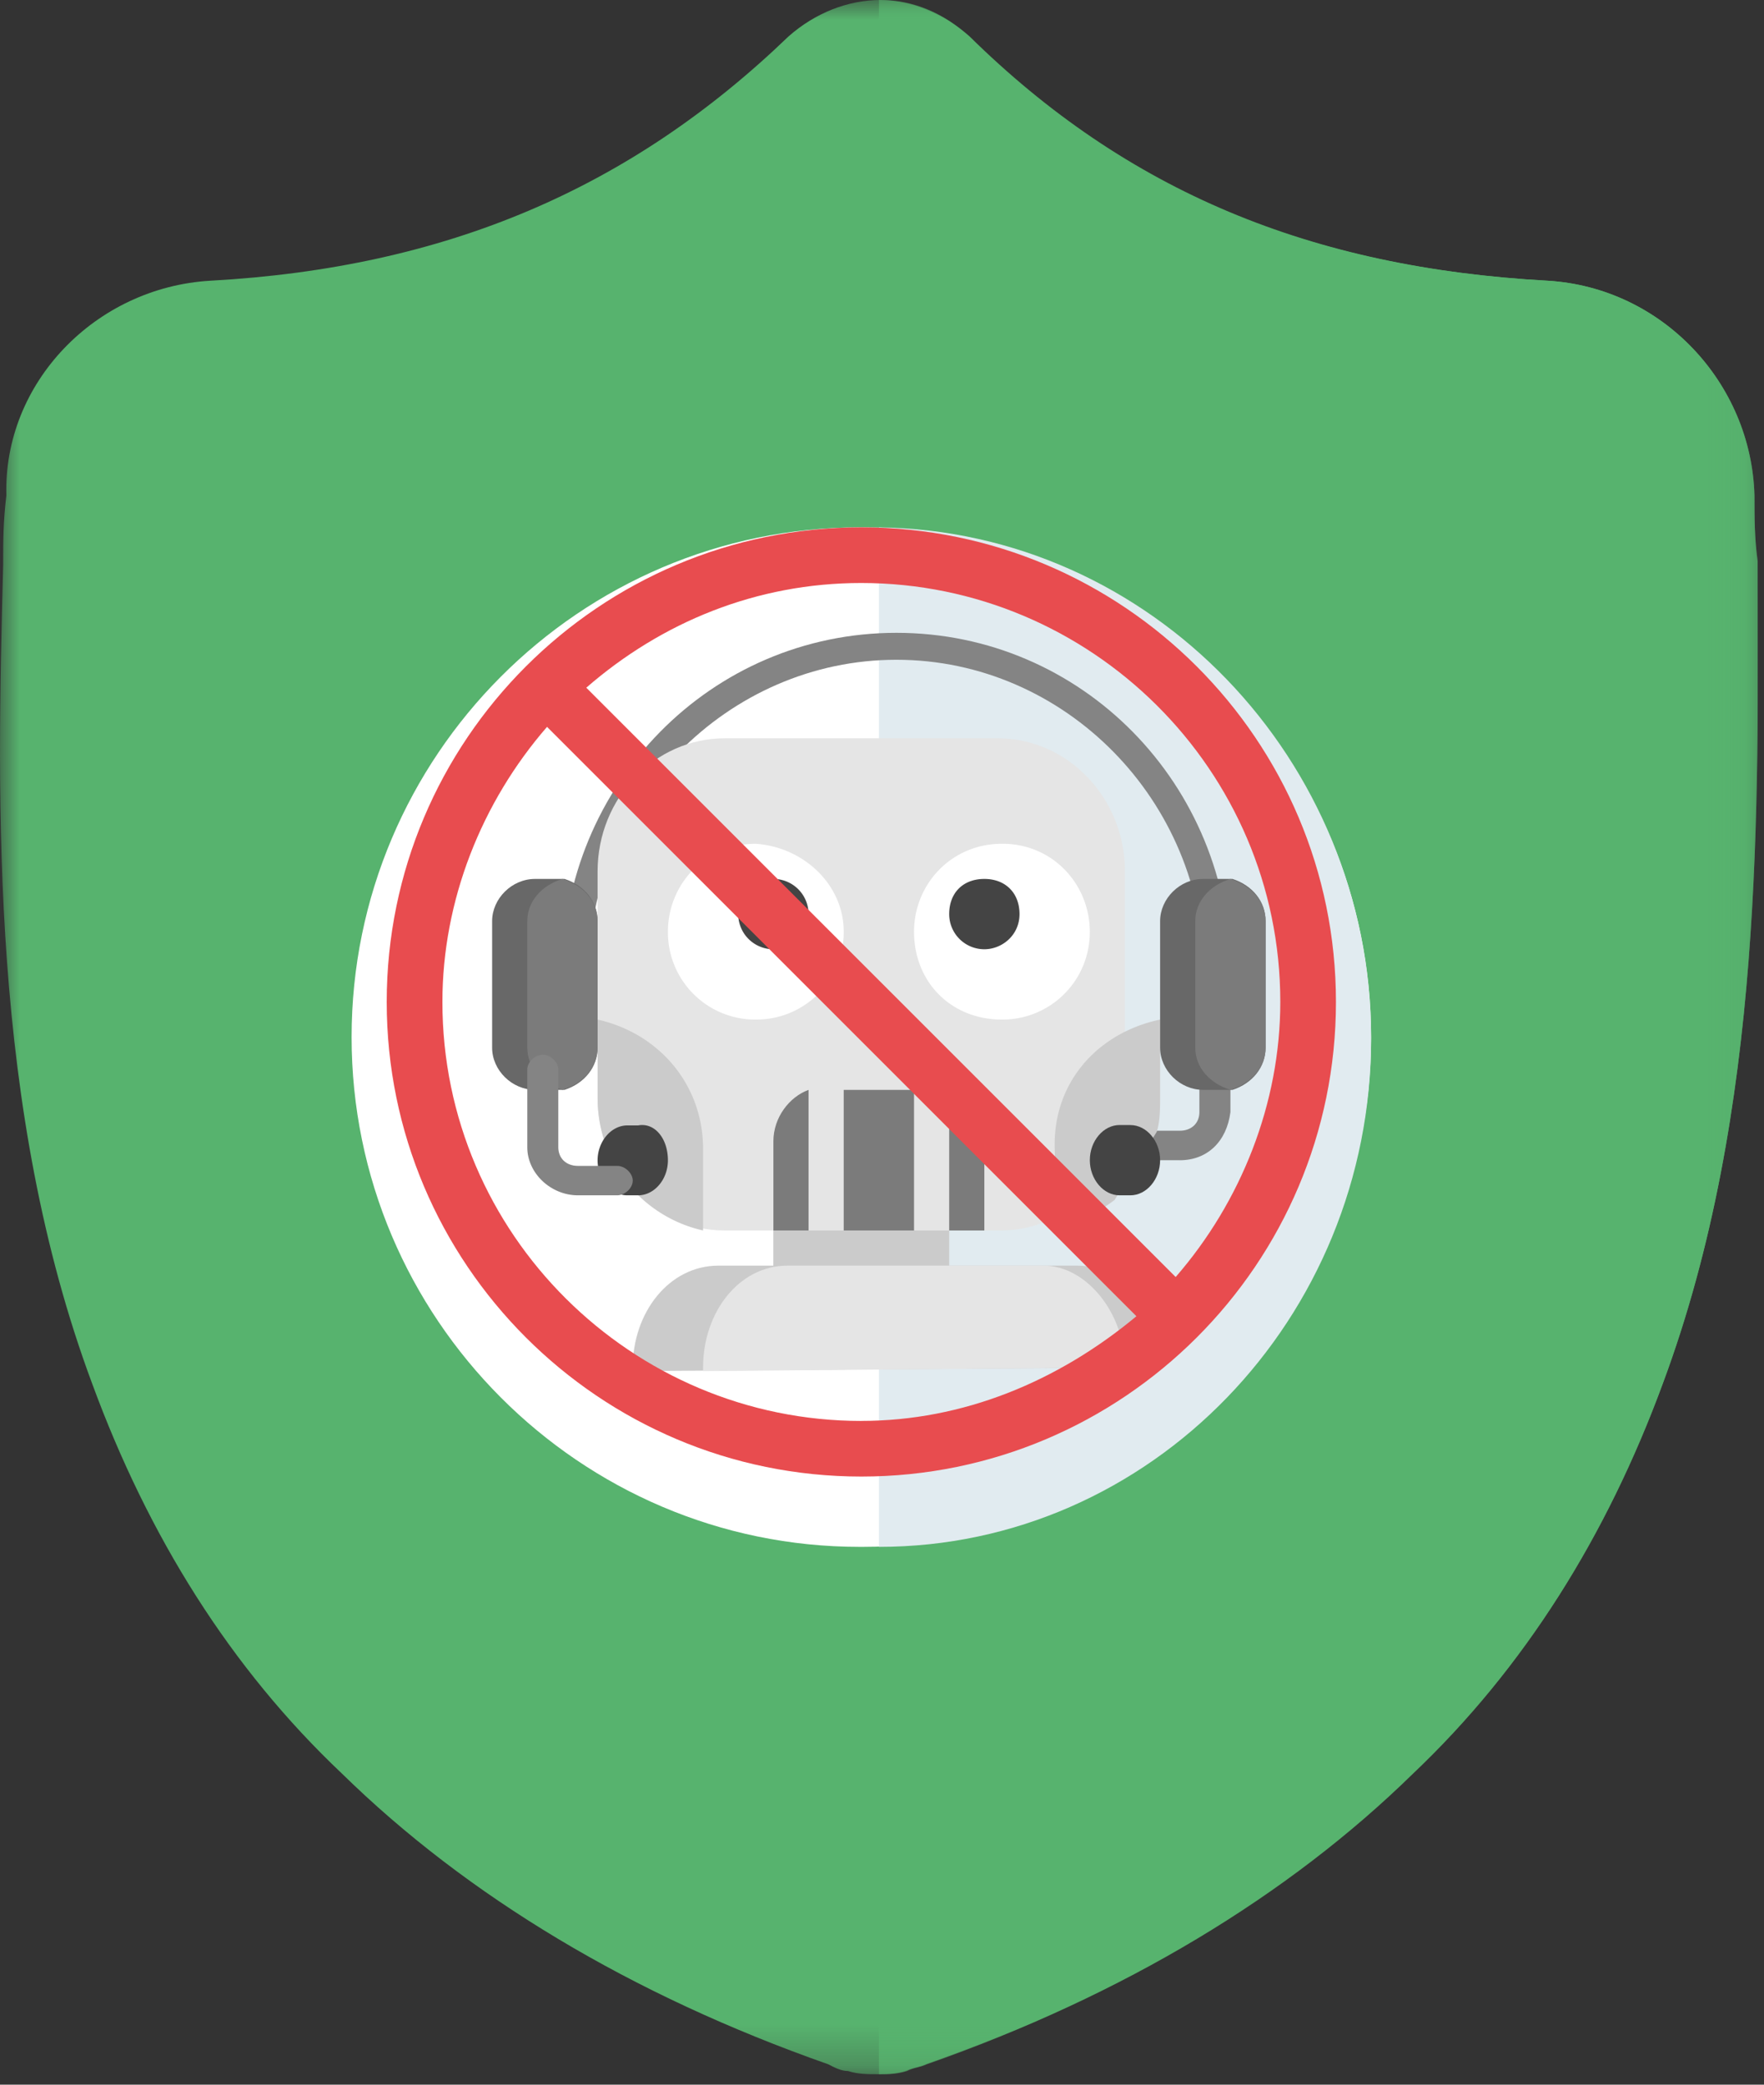 <svg width="44" height="52" fill="none" xmlns="http://www.w3.org/2000/svg"><rect width="100%" height="100%" fill="#333333" stroke="none"/><g clip-path="url(#a)"><g clip-path="url(#b)"><mask id="c" style="mask-type:luminance" maskUnits="userSpaceOnUse" x="0" y="0" width="44" height="52"><path d="M43.846 0H0v51.739h43.846V0Z" fill="#fff"/></mask><g mask="url(#c)"><path d="M41.474 34.519c-1.394 3.788-3.444 7.082-6.23 9.724-3.112 3.047-7.213 5.522-12.13 7.249-.165.08-.324.08-.49.167-.245.08-.49.08-.657.08h-.08c-.245 0-.49 0-.736-.08-.166 0-.325-.08-.49-.167-4.917-1.727-9.018-4.202-12.13-7.25-2.786-2.633-4.836-5.928-6.23-9.723C-.246 27.683-.08 20.1.079 14.085v-.08c0-.494 0-.987.08-1.647-.08-2.801 2.216-5.189 5.09-5.356C11.144 6.676 15.736 4.695 19.67.907 20.328.327 21.144 0 21.967 0c.823 0 1.56.327 2.216.907 3.928 3.868 8.52 5.769 14.417 6.095 2.866.167 5.083 2.555 5.162 5.356 0 .573 0 1.074.08 1.647.007 6.095.173 13.678-2.368 20.514Z" fill="#57B36E"/></g><mask id="d" style="mask-type:luminance" maskUnits="userSpaceOnUse" x="0" y="0" width="44" height="52"><path d="M43.846 0H0v51.739h43.846V0Z" fill="#fff"/></mask><g mask="url(#d)"><path d="M41.47 34.519c-1.396 3.788-3.45 7.082-6.243 9.724-3.118 3.047-7.227 5.522-12.153 7.249-.166.08-.326.08-.492.167-.246.08-.492.08-.658.08V0c.825 0 1.562.327 2.22.907 3.936 3.875 8.537 5.769 14.447 6.095 2.871.167 5.092 2.555 5.172 5.356 0 .573 0 1.074.08 1.647.007 6.095.173 13.678-2.373 20.514Z" fill="#57B36E"/></g><path d="M34.2 25.87c0 7.007-5.69 12.715-12.676 12.715h-.079c-6.985 0-12.675-5.708-12.675-12.715 0-7.008 5.69-12.716 12.675-12.716h.08c6.985 0 12.675 5.708 12.675 12.716Z" fill="#fff"/><path d="M34.2 25.913c0 6.983-5.51 12.672-12.276 12.672v-25.43C28.69 13.24 34.2 18.928 34.2 25.912Z" fill="#E1EBF0"/><path d="M30.357 25.431c-.167 0-.327-.17-.327-.332v-.842c0-4.277-3.465-7.8-7.67-7.8s-7.677 3.523-7.677 7.8v.842c0 .17-.167.332-.327.332-.167 0-.327-.17-.327-.332v-.842c0-4.698 3.712-8.472 8.331-8.472 4.62 0 8.33 3.774 8.33 8.472v.842c-.006.251-.174.332-.333.332Zm-.93 3.509h-.98c-.197 0-.386-.188-.386-.368 0-.187.197-.367.386-.367h.98c.293 0 .49-.188.49-.465V25.8c0-.188.198-.367.387-.367.19 0 .387.187.387.367v1.941c-.094.734-.576 1.2-1.264 1.2Z" fill="#848484"/><path d="M19.291 28.94h4.385v3.507H19.29V28.94Z" fill="#CBCBCB"/><path d="M27.983 28.208c.077-.248.077-.497.077-.833v-5.641c0-1.827-1.424-3.318-3.17-3.318h-6.814c-1.745 0-3.17 1.49-3.17 3.318v5.641c0 1.827 1.425 3.318 3.17 3.318h6.898c.796 0 1.508-.329 2.06-.833" fill="#E5E5E5"/><path d="M17.537 28.66v2.033a3.37 3.37 0 0 1-2.63-3.31v-1.951c1.524.343 2.63 1.614 2.63 3.228Zm11.4-3.228v1.95c0 .254 0 .59-.085.852l-1.05 1.697c-.44.336-.965.59-1.49.762v-1.95c-.093-1.704 1.042-2.975 2.625-3.311Z" fill="#CBCBCB"/><path d="M21.045 23.24a2.177 2.177 0 0 1-2.193 2.192 2.177 2.177 0 0 1-2.192-2.193c0-1.181.93-2.192 2.192-2.192 1.182.082 2.193 1.01 2.193 2.192Zm6.138 0a2.177 2.177 0 0 1-2.192 2.192c-1.263 0-2.192-.93-2.192-2.193 0-1.181.929-2.192 2.192-2.192 1.264-.008 2.192 1.01 2.192 2.192Z" fill="#fff"/><path d="M19.291 23.678a.876.876 0 0 1-.877-.877c0-.531.346-.877.877-.877a.876.876 0 1 1 0 1.754Zm5.262 0a.876.876 0 0 1-.877-.877c0-.531.346-.877.877-.877.523 0 .877.346.877.877 0 .53-.439.877-.877.877Zm-7.893 5.266c0 .475-.339.872-.743.872h-.268c-.404 0-.743-.397-.743-.872 0-.474.34-.872.743-.872h.268c.41-.077.743.321.743.872Z" fill="#444"/><path d="M21.045 27.186h.877v3.507h-.877v-3.508Zm.877 0h.877v3.507h-.877v-3.508Zm1.754 0v3.507h.877v-2.225c0-.679-.316-1.192-.877-1.282Zm-3.508 0c-.477.173-.877.686-.877 1.282v2.225h.877v-3.508Z" fill="#7B7B7B"/><path d="M14.906 22.978v3.154c0 .484-.325.89-.824 1.053h-.737c-.57 0-1.07-.484-1.07-1.053v-3.154c0-.563.492-1.054 1.07-1.054h.737c.499.164.824.562.824 1.054Z" fill="#686868"/><path d="M14.906 22.978v3.154c0 .484-.346.89-.877 1.053-.523-.163-.877-.562-.877-1.053v-3.154c0-.485.347-.89.877-1.054.531.164.877.562.877 1.054Z" fill="#7B7B7B"/><path d="M31.568 22.978v3.154c0 .484-.325.89-.824 1.053h-.737c-.57 0-1.07-.484-1.07-1.053v-3.154c0-.563.492-1.054 1.07-1.054h.737c.499.164.824.562.824 1.054Z" fill="#686868"/><path d="M31.568 22.978v3.154c0 .484-.346.89-.877 1.053-.523-.163-.877-.562-.877-1.053v-3.154c0-.485.347-.89.877-1.054.531.164.877.562.877 1.054Z" fill="#7B7B7B"/><path d="M27.927 28.063h.267c.405 0 .743.4.743.876 0 .477-.338.877-.743.877h-.267c-.404 0-.743-.4-.743-.877s.338-.877.743-.877Z" fill="#444"/><path d="M13.152 28.617v-1.941c0-.188.198-.367.387-.367.198 0 .387.187.387.367v1.941c0 .277.198.465.49.465h.98c.198 0 .387.188.387.367 0 .188-.198.367-.387.367h-.98c-.679 0-1.264-.554-1.264-1.199Z" fill="#848484"/><path d="m28.937 34.106-13.154.095v-.095c0-1.367.905-2.536 2.136-2.536h8.962c1.064 0 2.056 1.17 2.056 2.536Z" fill="#CBCBCB"/><path d="m28.06 34.106-10.523.095v-.095c0-1.367.891-2.536 2.103-2.536h6.395c1.049 0 2.025 1.17 2.025 2.536Z" fill="#E5E5E5"/><path d="M21.485 13.154c-6.53 0-11.839 5.308-11.839 11.839 0 6.53 5.308 11.838 11.839 11.838 6.53 0 11.838-5.308 11.838-11.838 0-6.53-5.308-11.839-11.838-11.839Zm0 22.29c-5.718 0-10.45-4.654-10.45-10.451 0-2.532.978-4.984 2.61-6.862l14.701 14.701c-1.963 1.633-4.33 2.611-6.861 2.611Zm7.84-3.59-14.701-14.7c1.877-1.633 4.243-2.612 6.86-2.612 5.719 0 10.451 4.654 10.451 10.45 0 2.532-.978 4.985-2.61 6.862Z" fill="#E84C4F"/></g></g><defs><clipPath id="a"><path fill="#fff" d="M0 0h44v52H0z"/></clipPath><clipPath id="b"><path fill="#fff" d="M0 0h43.846v57H0z"/></clipPath></defs></svg>